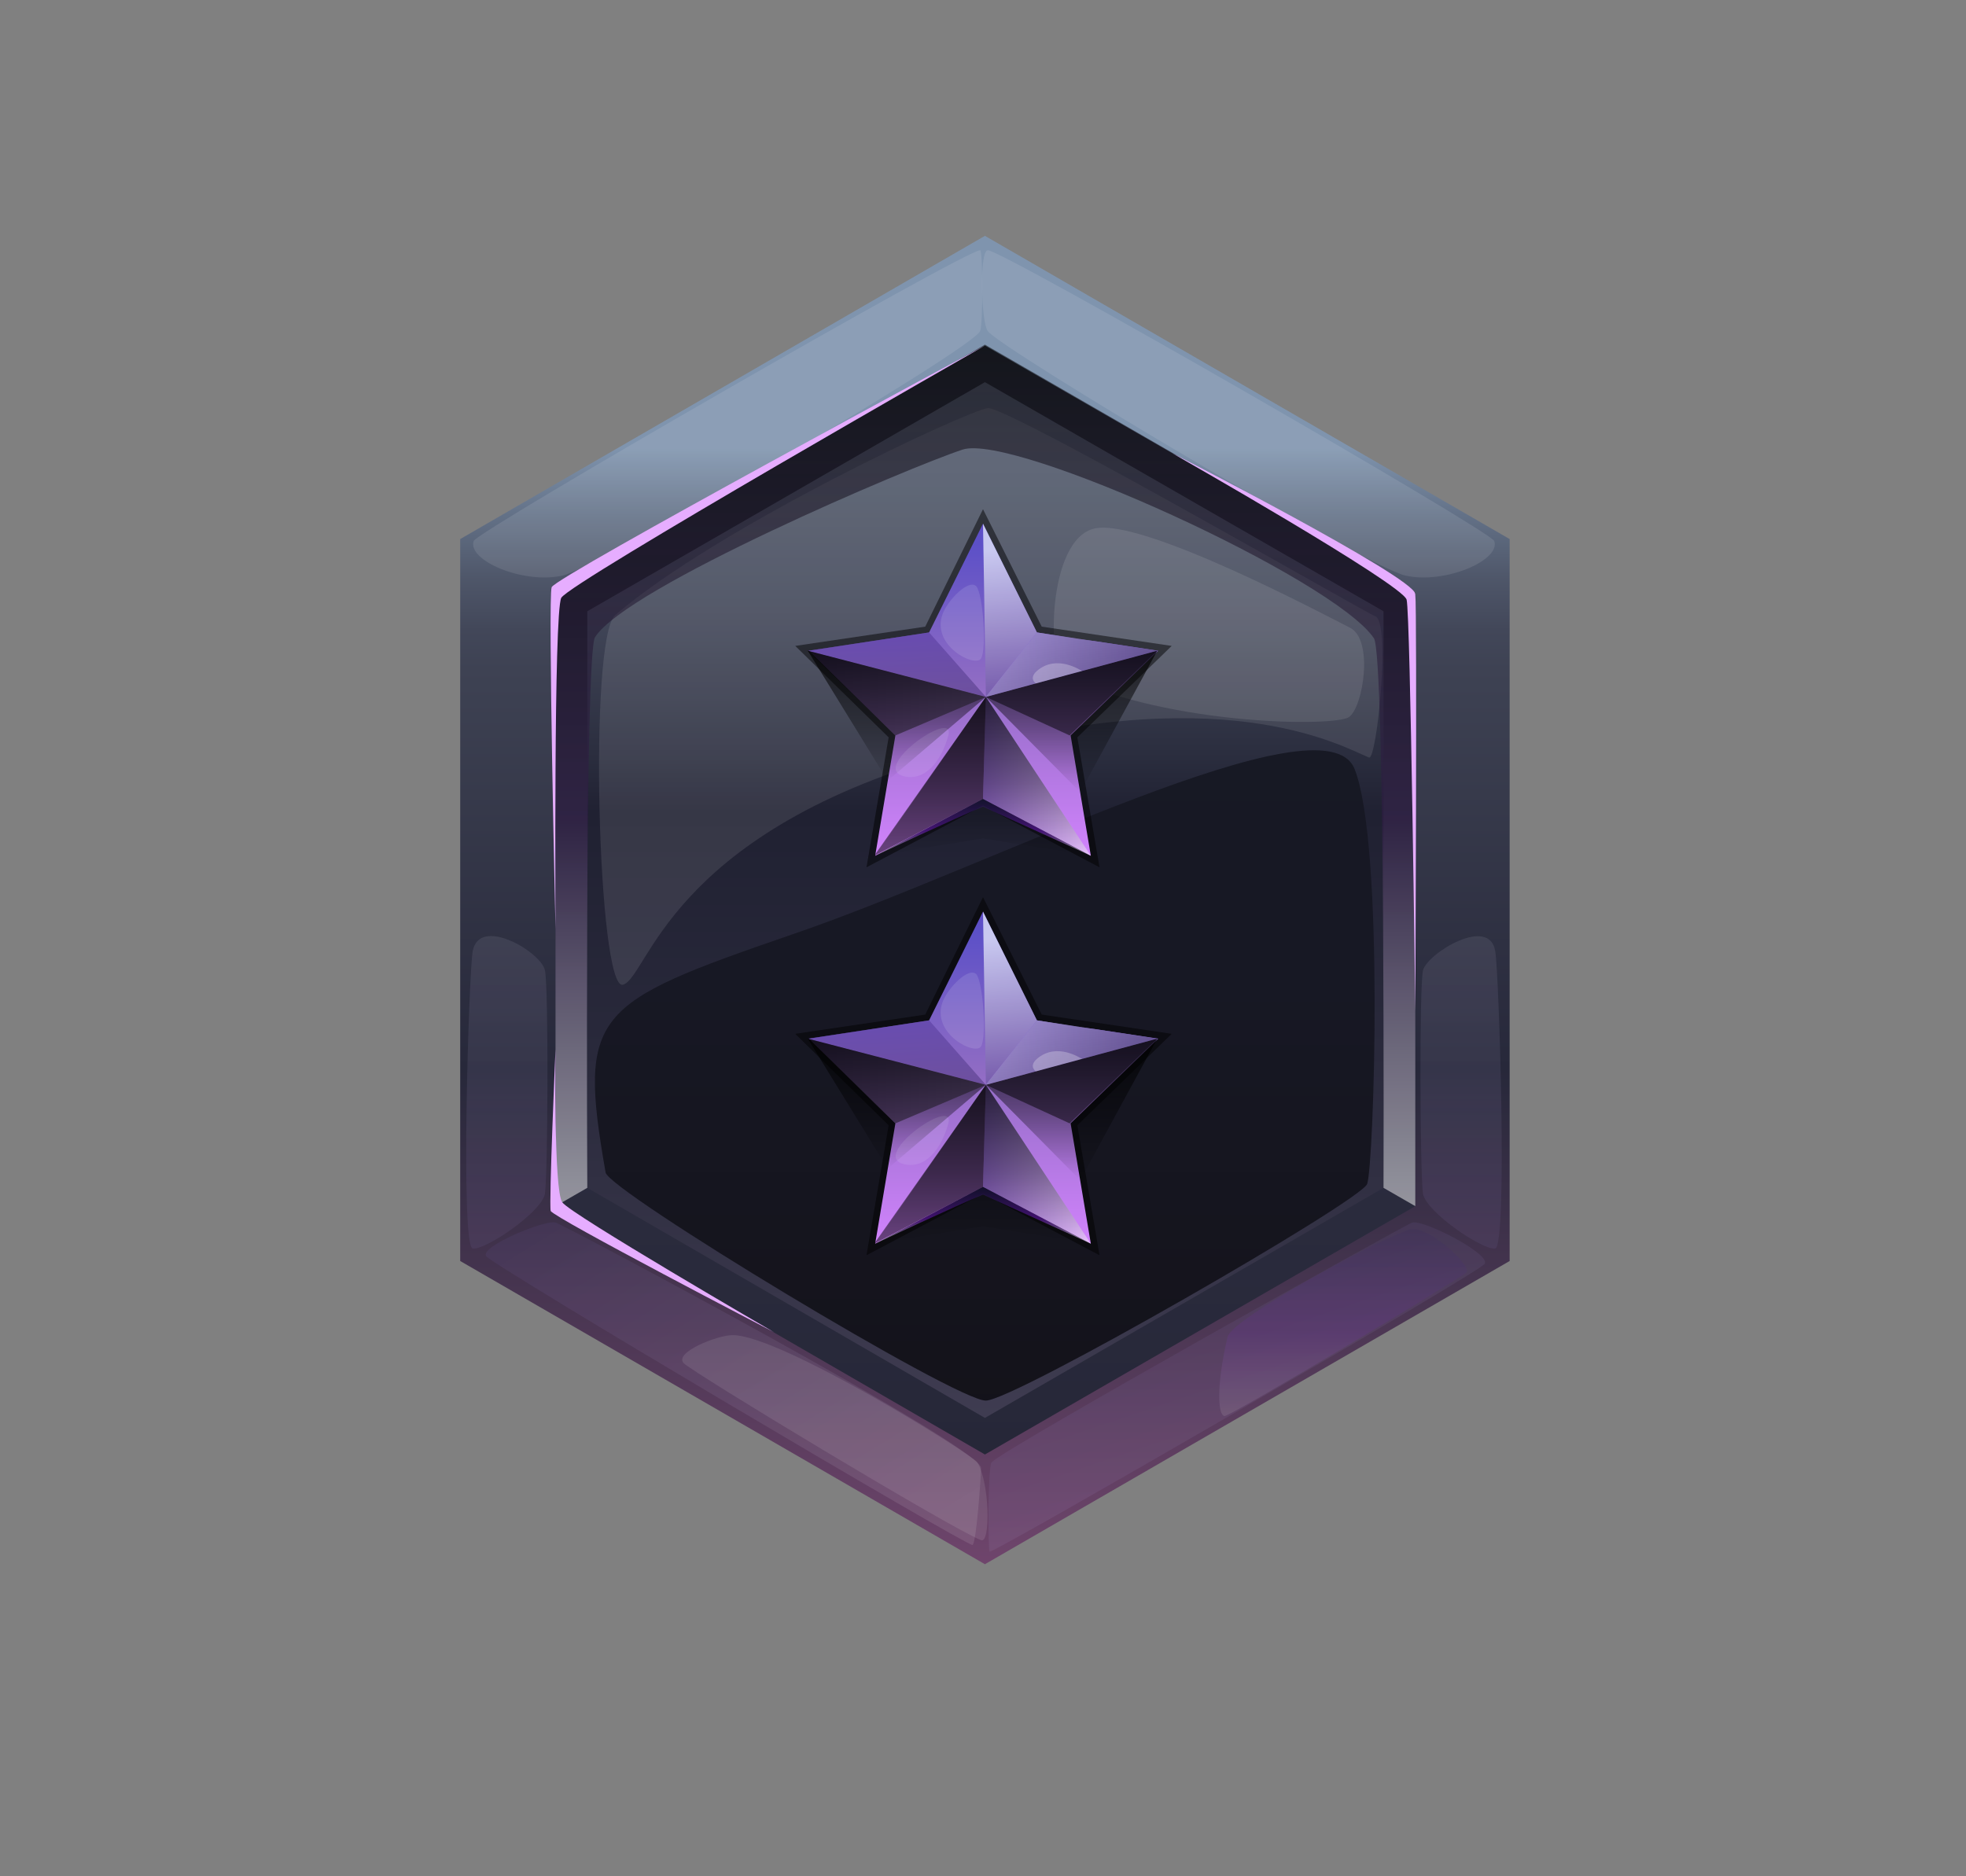 <?xml version="1.0" encoding="utf-8"?>
<!-- Generator: Adobe Illustrator 26.4.1, SVG Export Plug-In . SVG Version: 6.00 Build 0)  -->
<svg version="1.1" id="Слой_1" xmlns="http://www.w3.org/2000/svg" xmlns:xlink="http://www.w3.org/1999/xlink" x="0px" y="0px"
	 viewBox="0 0 204.2 194.9" style="enable-background:new 0 0 204.2 194.9;" xml:space="preserve">
<rect x="0" y="0" width="204.2" height="194.9" fill="#808080" stroke="none"/>
<style type="text/css">
	.st0{fill:url(#SVGID_1_);}
	.st1{fill:url(#SVGID_00000045594178767679520510000003195910282521610162_);}
	.st2{fill:url(#SVGID_00000054258837266660071560000010491650404203786644_);}
	.st3{opacity:0.1;fill:#FFFFFF;enable-background:new    ;}
	.st4{opacity:0.1;fill:url(#SVGID_00000039839298169338142480000000813197448643219390_);enable-background:new    ;}
	.st5{opacity:0.1;fill:url(#SVGID_00000010283079508017607090000011399659635533905597_);enable-background:new    ;}
	.st6{opacity:0.1;fill:url(#SVGID_00000064356428866092520840000011959349319491648693_);enable-background:new    ;}
	.st7{opacity:0.1;fill:url(#SVGID_00000120532369139919015800000016522471354235712665_);enable-background:new    ;}
	.st8{fill:url(#SVGID_00000158024365016681691320000014597422341737659015_);}
	.st9{opacity:0.5;fill:url(#SVGID_00000137133609334145433090000008127995451210018735_);enable-background:new    ;}
	.st10{fill:#E6ADFF;}
	.st11{opacity:0.1;fill:url(#SVGID_00000179644879698751264170000009908949883291008915_);enable-background:new    ;}
	.st12{display:none;}
	
		.st13{display:inline;opacity:0.5;fill:url(#SVGID_00000135690439131712610550000003155352984467055021_);enable-background:new    ;}
	.st14{display:inline;fill:url(#SVGID_00000004520600347933447290000014255036468743030658_);}
	
		.st15{display:inline;opacity:0.4;fill:url(#SVGID_00000179609947350596318090000004644931846709257624_);enable-background:new    ;}
	
		.st16{display:inline;opacity:0.5;fill:url(#SVGID_00000020383562390459591180000012086186222101350803_);enable-background:new    ;}
	.st17{display:inline;opacity:0.1;fill:#FFFFFF;enable-background:new    ;}
	.st18{display:inline;fill:#E6ADFF;}
	
		.st19{display:inline;opacity:0.5;fill:url(#SVGID_00000018225167416623519950000004052380777965528972_);enable-background:new    ;}
	.st20{display:inline;fill:url(#SVGID_00000163774362580813448410000017513403901001005993_);}
	
		.st21{display:inline;opacity:0.4;fill:url(#SVGID_00000030470781542299862560000017408952103527325096_);enable-background:new    ;}
	
		.st22{display:inline;opacity:0.5;fill:url(#SVGID_00000008115922333245346330000003012713206505742743_);enable-background:new    ;}
	
		.st23{display:inline;opacity:0.5;fill:url(#SVGID_00000006701817309899819160000017656868585050056367_);enable-background:new    ;}
	.st24{display:inline;fill:url(#SVGID_00000111164143026933801520000005798094697066019468_);}
	
		.st25{display:inline;opacity:0.4;fill:url(#SVGID_00000121993472394161770870000013486959059009168535_);enable-background:new    ;}
	
		.st26{display:inline;opacity:0.5;fill:url(#SVGID_00000078045856134417279610000010870781750991121070_);enable-background:new    ;}
	.st27{fill:url(#SVGID_00000091702618426248245750000009450686158899696785_);fill-opacity:0.49;}
	.st28{fill:url(#SVGID_00000093136380232522338500000009554637332664505998_);}
	.st29{opacity:0.5;fill:url(#SVGID_00000029024510934297619690000008566847952946702721_);}
	.st30{fill:url(#SVGID_00000076571258974904786370000007125250088458527417_);fill-opacity:0.49;}
	.st31{fill:url(#SVGID_00000093168202631103908020000002957749266812859034_);fill-opacity:0.49;}
	.st32{opacity:0.5;fill:url(#SVGID_00000051373182385452838040000017284446725535803816_);}
	.st33{opacity:0.73;fill:url(#SVGID_00000108270811894961094710000015012482620445622408_);}
	.st34{opacity:0.78;fill:url(#SVGID_00000068660650962329023600000007982967043603052221_);}
	.st35{opacity:0.35;fill:url(#SVGID_00000101795591969889208070000009870055160189214367_);}
	.st36{opacity:0.5;fill:url(#SVGID_00000092453321657003965720000000682406990814897338_);}
	.st37{opacity:0.26;fill:#FFFFFF;}
	.st38{opacity:0.5;fill:url(#SVGID_00000173143042676023732680000000936140748190091961_);}
	.st39{fill:url(#SVGID_00000025401891370285482140000004827288263221233561_);fill-opacity:0.7;}
	.st40{fill:url(#SVGID_00000102533027372167016510000004516049385716910208_);fill-opacity:0.7;}
	.st41{fill:url(#SVGID_00000010284848654831119630000006057834918474373299_);fill-opacity:0.7;}
	.st42{opacity:0.12;fill:#F7FFFF;}
	.st43{opacity:0.1;fill:#F7FFFF;}
	.st44{fill:url(#SVGID_00000079474345440434372100000016529182803399266946_);fill-opacity:0.49;}
	.st45{fill:url(#SVGID_00000131337748363471470190000004625763110481610942_);}
	.st46{opacity:0.5;fill:url(#SVGID_00000037656010089018913810000016331870537001746082_);}
	.st47{fill:url(#SVGID_00000154398948294407918870000004247119375936145853_);fill-opacity:0.49;}
	.st48{fill:url(#SVGID_00000016763106359951126610000006968979804145515947_);fill-opacity:0.49;}
	.st49{opacity:0.5;fill:url(#SVGID_00000065054845427363805800000013856999730125863300_);}
	.st50{opacity:0.73;fill:url(#SVGID_00000155832320202803866870000005592115084471323819_);}
	.st51{opacity:0.78;fill:url(#SVGID_00000074434665933446173990000011861573862441879996_);}
	.st52{opacity:0.35;fill:url(#SVGID_00000009576856805134055160000011357100162288139434_);}
	.st53{opacity:0.5;fill:url(#SVGID_00000147178262643303742830000002688737592130970033_);}
	.st54{opacity:0.5;fill:url(#SVGID_00000024002968880391230200000000852840772080174494_);}
	.st55{fill:url(#SVGID_00000096044539729567094920000004780233305198513599_);fill-opacity:0.7;}
	.st56{fill:url(#SVGID_00000106135278195836765580000011985136163153968799_);fill-opacity:0.7;}
	.st57{fill:url(#SVGID_00000002348324910503646090000011524063160270480812_);fill-opacity:0.7;}
</style>
<g>
	<g>
		<g>
			
				<linearGradient id="SVGID_1_" gradientUnits="userSpaceOnUse" x1="102.33" y1="30.019" x2="102.33" y2="148.359" gradientTransform="matrix(1 0 0 -1 0 194.882)">
				<stop  offset="0" style="stop-color:#72466E"/>
				<stop  offset="0.454" style="stop-color:#27283A"/>
				<stop  offset="0.806" style="stop-color:#3E4253"/>
				<stop  offset="0.84" style="stop-color:#424759"/>
				<stop  offset="0.887" style="stop-color:#4F576A"/>
				<stop  offset="0.941" style="stop-color:#637187"/>
				<stop  offset="1" style="stop-color:#7F94AE"/>
				<stop  offset="1" style="stop-color:#7F94AE"/>
			</linearGradient>
			<polygon class="st0" points="102.3,24.5 47.8,56 47.8,131 102.3,162.5 156.8,131 156.8,56 			"/>
			
				<linearGradient id="SVGID_00000143595124930635883250000000224125034841322904_" gradientUnits="userSpaceOnUse" x1="102.33" y1="151.887" x2="102.33" y2="44.078" gradientTransform="matrix(1 0 0 -1 0 194.882)">
				<stop  offset="0" style="stop-color:#292D39"/>
				<stop  offset="0.194" style="stop-color:#242734"/>
				<stop  offset="0.546" style="stop-color:#2E2F42"/>
				<stop  offset="1" style="stop-color:#262738"/>
			</linearGradient>
			<polygon style="fill:url(#SVGID_00000143595124930635883250000000224125034841322904_);" points="57.7,125.3 57.7,61.6 
				102.3,35.9 147,61.6 147,125.3 102.3,151.1 			"/>
			
				<linearGradient id="SVGID_00000111158260456439365820000010415295431800396178_" gradientUnits="userSpaceOnUse" x1="102.33" y1="47.567" x2="102.33" y2="155.217" gradientTransform="matrix(1 0 0 -1 0 194.882)">
				<stop  offset="0" style="stop-color:#3F3C51"/>
				<stop  offset="0.353" style="stop-color:#29293B"/>
				<stop  offset="0.585" style="stop-color:#202132"/>
				<stop  offset="0.642" style="stop-color:#2B2E3F"/>
				<stop  offset="0.779" style="stop-color:#424759"/>
				<stop  offset="0.903" style="stop-color:#4F5768"/>
				<stop  offset="1" style="stop-color:#545C6E"/>
			</linearGradient>
			<polygon style="fill:url(#SVGID_00000111158260456439365820000010415295431800396178_);" points="61,123.4 61,63.5 102.3,39.7 
				143.7,63.5 143.7,123.4 102.3,147.3 			"/>
			<path class="st3" d="M49.2,56.2c-0.7,2,5.1,4.5,9.2,3.6c4.1-0.9,42.4-23.4,43.4-25.4c0.3-0.6,0.3-8.4,0-8.4
				C100.4,25.9,49.5,55.2,49.2,56.2z"/>
			<path class="st3" d="M155.2,56.2c0.7,2-5.1,4.5-9.2,3.6s-42.1-23.6-43.4-25.4c-0.7-0.9-0.9-8.4,0-8.4
				C104,25.9,154.9,55.2,155.2,56.2z"/>
			
				<linearGradient id="SVGID_00000155135320534023540060000014934252024835371705_" gradientUnits="userSpaceOnUse" x1="52.709" y1="51.025" x2="52.709" y2="116.268" gradientTransform="matrix(1 0 0 -1 0 194.882)">
				<stop  offset="0" style="stop-color:#705AB8"/>
				<stop  offset="1" style="stop-color:#FFFFFF"/>
			</linearGradient>
			<path style="opacity:0.1;fill:url(#SVGID_00000155135320534023540060000014934252024835371705_);enable-background:new    ;" d="
				M49.1,98.8c-0.4,2.2-1.3,30.7,0,30.9c1.3,0.2,7.2-3.8,7.5-5.7c0.3-1.9,0.4-21.3,0-23.2C56.2,98.9,49.8,95.1,49.1,98.8z"/>
			
				<linearGradient id="SVGID_00000130622579190548469160000003669278540700502943_" gradientUnits="userSpaceOnUse" x1="-4883.159" y1="51.025" x2="-4883.159" y2="116.268" gradientTransform="matrix(-1 0 0 -1 -4731.418 194.882)">
				<stop  offset="0" style="stop-color:#705AB8"/>
				<stop  offset="1" style="stop-color:#FFFFFF"/>
			</linearGradient>
			<path style="opacity:0.1;fill:url(#SVGID_00000130622579190548469160000003669278540700502943_);enable-background:new    ;" d="
				M155.3,98.8c0.4,2.2,1.3,30.7,0,30.9c-1.3,0.2-7.2-3.8-7.5-5.7s-0.4-21.3,0-23.2C148.3,99,154.7,95.1,155.3,98.8z"/>
			
				<linearGradient id="SVGID_00000075140916698809832500000007964177087354855568_" gradientUnits="userSpaceOnUse" x1="62.651" y1="75.373" x2="89.025" y2="32.596" gradientTransform="matrix(1 0 0 -1 0 194.882)">
				<stop  offset="0" style="stop-color:#705AB8"/>
				<stop  offset="1" style="stop-color:#FFFFFF"/>
			</linearGradient>
			<path style="opacity:0.1;fill:url(#SVGID_00000075140916698809832500000007964177087354855568_);enable-background:new    ;" d="
				M50.5,130.5c0.7,1,49.7,30,50.5,30c0.4,0,0.9-7.2,0.9-8c0-2.2-43.4-25.3-44.2-25.5C56.6,126.7,49.8,129.5,50.5,130.5z"/>
			
				<linearGradient id="SVGID_00000138556681974683863870000009533479960355078334_" gradientUnits="userSpaceOnUse" x1="121.408" y1="69.978" x2="140.298" y2="13.963" gradientTransform="matrix(1 0 0 -1 0 194.882)">
				<stop  offset="0" style="stop-color:#705AB8"/>
				<stop  offset="1" style="stop-color:#FFFFFF"/>
			</linearGradient>
			<path style="opacity:0.1;fill:url(#SVGID_00000138556681974683863870000009533479960355078334_);enable-background:new    ;" d="
				M154.2,131.3c-0.7,1-50.7,29.9-51.4,29.9c-0.2,0-0.2-9,0.2-9.3c1.6-1.6,43-24.7,43.7-24.9C147.9,126.7,154.9,130.3,154.2,131.3z"
				/>
			
				<linearGradient id="SVGID_00000076574516308143126230000011543695349787639691_" gradientUnits="userSpaceOnUse" x1="102.221" y1="40.146" x2="102.221" y2="130.345" gradientTransform="matrix(1 0 0 -1 0 194.882)">
				<stop  offset="0" style="stop-color:#121117"/>
				<stop  offset="0.146" style="stop-color:#14131B"/>
				<stop  offset="0.585" style="stop-color:#171824"/>
				<stop  offset="1" style="stop-color:#171924"/>
			</linearGradient>
			<path style="fill:url(#SVGID_00000076574516308143126230000011543695349787639691_);" d="M62.9,121.8
				c-2.9-16.6-1.3-17.6,19.3-24.7c20.6-7,55.4-25.1,58.5-17.2s2,41.2,1.3,43.1c-0.7,1.8-36.7,22.5-39.6,22.5
				C99.4,145.6,63.2,123.7,62.9,121.8z"/>
			<path class="st3" d="M142.8,64c-0.7-0.2-38.1-21.8-40.2-21.6c-2,0.2-28,12.3-38.7,21.5c-2.8,2.4-1.8,39.1,0.8,38.4
				c2.6-0.7,4.6-15.5,33.5-23.8c28.5-8.2,40.9-1.1,44,0.2C143,79,144.5,64.4,142.8,64z"/>
			
				<linearGradient id="SVGID_00000137829783335890684620000017374814371962840219_" gradientUnits="userSpaceOnUse" x1="102.33" y1="69.547" x2="102.33" y2="159.017" gradientTransform="matrix(1 0 0 -1 0 194.882)">
				<stop  offset="0" style="stop-color:#FFFFFF"/>
				<stop  offset="0.444" style="stop-color:#361D4D"/>
				<stop  offset="1" style="stop-color:#000000"/>
			</linearGradient>
			<path style="opacity:0.5;fill:url(#SVGID_00000137829783335890684620000017374814371962840219_);enable-background:new    ;" d="
				M57.7,125.3V61.6l44.6-25.8L147,61.6v63.7l-3.3-1.9c0,0,0.2-55.4-1-57.1c-4.2-6.2-37.3-21.3-42.7-19.6
				C94.5,48.5,65.1,61,61.8,66.2C60.7,68,61,123.4,61,123.4L57.7,125.3z"/>
			<path class="st3" d="M110.7,70.3c11.1,5.1,27.9,5.2,29.4,4.2c1.5-1,2.6-8.1,0.1-9.3c-2.4-1.2-21.5-11.4-26.5-10.3
				C108.7,56,108.7,69.4,110.7,70.3z"/>
			<path class="st10" d="M121.8,47.1c0,0,23.9,13.6,24.3,15.2S147,105,147,105s0.2-41.6,0-43.3C146.8,59.9,121.8,47.1,121.8,47.1z"
				/>
			<path class="st10" d="M57.7,96.5c0,0-0.8-34.4-0.4-35.5c0.4-1.1,45-25.1,45-25.1s-43.1,24.6-44,26.2
				C57.5,63.6,57.7,96.5,57.7,96.5z"/>
			<path class="st10" d="M57.7,109c0,0-0.2,14.7,0.7,15.9c0.8,1.2,22,13.5,22,13.5s-22.9-11.9-23.2-12.6C57,125,57.7,109,57.7,109z"
				/>
			<path class="st3" d="M76.1,138.7c-1.6,0-6.1,1.8-5.1,2.9c0.8,0.9,27.8,17.2,30.9,18.4c1,0.4,0.9-6-0.4-8.1
				C100.8,151,81.1,138.7,76.1,138.7z"/>
			
				<linearGradient id="SVGID_00000139292748716155904370000015764946436816694706_" gradientUnits="userSpaceOnUse" x1="139.471" y1="47.847" x2="139.471" y2="67.271" gradientTransform="matrix(1 0 0 -1 0 194.882)">
				<stop  offset="0" style="stop-color:#FFFFFF"/>
				<stop  offset="0.444" style="stop-color:#881DED"/>
				<stop  offset="1" style="stop-color:#262262"/>
			</linearGradient>
			<path style="opacity:0.1;fill:url(#SVGID_00000139292748716155904370000015764946436816694706_);enable-background:new    ;" d="
				M127.5,138.9c-1.2,5.1-1,8.2-0.3,8.2c0.7,0,24.5-14.3,25.1-14.9c0.7-0.6-3.8-4.8-5.7-4.5C144.8,127.9,127.9,136.9,127.5,138.9z"
				/>
		</g>
		<g class="st12">
			
				<linearGradient id="SVGID_00000106826589936480869140000004549015629390630076_" gradientUnits="userSpaceOnUse" x1="102.115" y1="109.247" x2="102.115" y2="67.547" gradientTransform="matrix(1 0 0 -1 0 194.882)">
				<stop  offset="0" style="stop-color:#4D3463"/>
				<stop  offset="0.444" style="stop-color:#170529"/>
				<stop  offset="1" style="stop-color:#12121A"/>
			</linearGradient>
			
				<path style="display:inline;opacity:0.5;fill:url(#SVGID_00000106826589936480869140000004549015629390630076_);enable-background:new    ;" d="
				M43.3,85.6l3.7,6.2l0.8,0.5l0,1.8c0,0,3.1,1.6,9.3,5c0.2,0.1,3.9,4,3.9,4s39.8,24.1,41.3,24.1c1.9,0,41.4-24.6,41.4-24.6
				s3.1-2.6,3.4-2.8l9.8-5.1v-2.6l0.7-0.4l3.3-6.2l-58.6,34.5L43.3,85.6z"/>
			
				<linearGradient id="SVGID_00000018917301993429368840000011135114357648967584_" gradientUnits="userSpaceOnUse" x1="102.12" y1="157.804" x2="102.12" y2="72.036" gradientTransform="matrix(1 0 0 -1 0 194.882)">
				<stop  offset="0" style="stop-color:#B16376"/>
				<stop  offset="0.454" style="stop-color:#574E66"/>
				<stop  offset="0.806" style="stop-color:#5B469C"/>
				<stop  offset="0.862" style="stop-color:#614996"/>
				<stop  offset="0.939" style="stop-color:#725186"/>
				<stop  offset="1" style="stop-color:#855A75"/>
			</linearGradient>
			<path style="display:inline;fill:url(#SVGID_00000018917301993429368840000011135114357648967584_);" d="M102.3,108.8L46,76
				c-2.2,5-2.7,9.6-2.7,9.6l3.7,6.2l55.3,32.1l0,0l55.3-32.1l3.3-6.2c0,0,0-4.7-2-9.6L102.3,108.8z"/>
			
				<linearGradient id="SVGID_00000037658734666893041030000011025873976631614637_" gradientUnits="userSpaceOnUse" x1="43.34" y1="90.092" x2="160.89" y2="90.092" gradientTransform="matrix(1 0 0 -1 0 194.882)">
				<stop  offset="0" style="stop-color:#000000"/>
				<stop  offset="0.454" style="stop-color:#655482"/>
				<stop  offset="0.806" style="stop-color:#594573"/>
				<stop  offset="0.836" style="stop-color:#54416D"/>
				<stop  offset="0.876" style="stop-color:#47375C"/>
				<stop  offset="0.922" style="stop-color:#31263F"/>
				<stop  offset="0.973" style="stop-color:#130F18"/>
				<stop  offset="1" style="stop-color:#000000"/>
			</linearGradient>
			
				<polygon style="display:inline;opacity:0.4;fill:url(#SVGID_00000037658734666893041030000011025873976631614637_);enable-background:new    ;" points="
				47,91.8 43.3,85.6 102.3,120.2 160.9,85.6 157.6,91.8 102.3,123.9 			"/>
			
				<linearGradient id="SVGID_00000174559989059079954530000009177501454176933815_" gradientUnits="userSpaceOnUse" x1="-4576.442" y1="73.665" x2="-4572.678" y2="118.122" gradientTransform="matrix(-0.994 0 0 -1 -4416.759 194.882)">
				<stop  offset="0" style="stop-color:#705AB8"/>
				<stop  offset="1" style="stop-color:#FFFFFF"/>
			</linearGradient>
			
				<path style="display:inline;opacity:0.5;fill:url(#SVGID_00000174559989059079954530000009177501454176933815_);enable-background:new    ;" d="
				M102.3,108.8v11.3l58.6-34.5c0,0-0.2-5.7-2-9.6L102.3,108.8z"/>
			<path class="st17" d="M48.9,78.5c-1.1,0-0.2,9.5,3.1,11.7c5.2,3.5,36.5,21.9,38.6,22c1.4,0,1.3-8.1,0.9-8.7
				C90.7,102.3,50.5,78.5,48.9,78.5z"/>
			<path class="st17" d="M119.7,99.1c-0.7,0.7-0.6,9.6,0.6,9.3c1.2-0.3,18.9-9.7,27.2-15.8c8.3-6.1,9.5-14.2,7.6-14
				C155.1,78.5,121.1,97.6,119.7,99.1z"/>
			<path class="st18" d="M73.6,103.4c0,0,26.9,16.2,28.7,16.2c1.7,0,23.2-13.1,23.2-13.1s-22.6,14.3-23.2,14.3
				C101.9,120.8,73.6,103.4,73.6,103.4z"/>
		</g>
		<g class="st12">
			
				<linearGradient id="SVGID_00000100344299351877641460000017274404399889814972_" gradientUnits="userSpaceOnUse" x1="102.115" y1="129.247" x2="102.115" y2="87.547" gradientTransform="matrix(1 0 0 -1 0 194.882)">
				<stop  offset="0" style="stop-color:#4D3463"/>
				<stop  offset="0.444" style="stop-color:#170529"/>
				<stop  offset="1" style="stop-color:#12121A"/>
			</linearGradient>
			
				<path style="display:inline;opacity:0.5;fill:url(#SVGID_00000100344299351877641460000017274404399889814972_);enable-background:new    ;" d="
				M43.3,65.6l3.7,6.2l0.8,0.5l0,1.8c0,0,3.1,1.6,9.3,5c0.2,0.1,3.9,4,3.9,4s39.8,24.1,41.3,24.1c1.9,0,41.4-24.6,41.4-24.6
				s3.1-2.6,3.4-2.8l9.8-5.1v-2.6l0.7-0.4l3.3-6.2l-58.6,34.5L43.3,65.6z"/>
			
				<linearGradient id="SVGID_00000039849333151173754500000017175302225211799176_" gradientUnits="userSpaceOnUse" x1="102.12" y1="177.804" x2="102.12" y2="92.036" gradientTransform="matrix(1 0 0 -1 0 194.882)">
				<stop  offset="0" style="stop-color:#B16376"/>
				<stop  offset="0.454" style="stop-color:#574E66"/>
				<stop  offset="0.806" style="stop-color:#5B469C"/>
				<stop  offset="0.862" style="stop-color:#614996"/>
				<stop  offset="0.939" style="stop-color:#725186"/>
				<stop  offset="1" style="stop-color:#855A75"/>
			</linearGradient>
			<path style="display:inline;fill:url(#SVGID_00000039849333151173754500000017175302225211799176_);" d="M102.3,88.8L46,56
				c-2.2,5-2.7,9.6-2.7,9.6l3.7,6.2l55.3,32.1l0,0l55.3-32.1l3.3-6.2c0,0,0-4.7-2-9.6L102.3,88.8z"/>
			
				<linearGradient id="SVGID_00000086676267058100767260000009366613090155291817_" gradientUnits="userSpaceOnUse" x1="43.34" y1="110.092" x2="160.89" y2="110.092" gradientTransform="matrix(1 0 0 -1 0 194.882)">
				<stop  offset="0" style="stop-color:#000000"/>
				<stop  offset="0.454" style="stop-color:#655482"/>
				<stop  offset="0.806" style="stop-color:#594573"/>
				<stop  offset="0.836" style="stop-color:#54416D"/>
				<stop  offset="0.876" style="stop-color:#47375C"/>
				<stop  offset="0.922" style="stop-color:#31263F"/>
				<stop  offset="0.973" style="stop-color:#130F18"/>
				<stop  offset="1" style="stop-color:#000000"/>
			</linearGradient>
			
				<polygon style="display:inline;opacity:0.4;fill:url(#SVGID_00000086676267058100767260000009366613090155291817_);enable-background:new    ;" points="
				47,71.8 43.3,65.6 102.3,100.2 160.9,65.6 157.6,71.8 102.3,103.9 			"/>
			
				<linearGradient id="SVGID_00000119796481399694915830000005715245803844504987_" gradientUnits="userSpaceOnUse" x1="-4576.442" y1="93.665" x2="-4572.678" y2="138.122" gradientTransform="matrix(-0.994 0 0 -1 -4416.759 194.882)">
				<stop  offset="0" style="stop-color:#705AB8"/>
				<stop  offset="1" style="stop-color:#FFFFFF"/>
			</linearGradient>
			
				<path style="display:inline;opacity:0.5;fill:url(#SVGID_00000119796481399694915830000005715245803844504987_);enable-background:new    ;" d="
				M102.3,88.8v11.3l58.6-34.5c0,0-0.2-5.7-2-9.6L102.3,88.8z"/>
			<path class="st17" d="M48.9,58.5c-1.1,0-0.2,9.5,3.1,11.7c5.2,3.5,36.5,21.9,38.6,22c1.4,0,1.3-8.1,0.9-8.7
				C90.7,82.3,50.5,58.5,48.9,58.5z"/>
			<path class="st17" d="M119.7,79.1c-0.7,0.7-0.6,9.6,0.6,9.3c1.2-0.3,18.9-9.7,27.2-15.8c8.3-6.1,9.5-14.2,7.6-14
				C155.1,58.5,121.1,77.6,119.7,79.1z"/>
			<path class="st18" d="M73.6,83.4c0,0,26.9,16.2,28.7,16.2c1.7,0,23.2-13.1,23.2-13.1s-22.6,14.3-23.2,14.3
				C101.9,100.8,73.6,83.4,73.6,83.4z"/>
		</g>
		<g class="st12">
			
				<linearGradient id="SVGID_00000078037749189660824050000002062140974706816188_" gradientUnits="userSpaceOnUse" x1="102.115" y1="89.247" x2="102.115" y2="47.547" gradientTransform="matrix(1 0 0 -1 0 194.882)">
				<stop  offset="0" style="stop-color:#4D3463"/>
				<stop  offset="0.444" style="stop-color:#170529"/>
				<stop  offset="1" style="stop-color:#12121A"/>
			</linearGradient>
			
				<path style="display:inline;opacity:0.5;fill:url(#SVGID_00000078037749189660824050000002062140974706816188_);enable-background:new    ;" d="
				M43.3,105.6l3.7,6.2l0.8,0.5l0,1.8c0,0,3.1,1.6,9.3,5c0.2,0.1,3.9,4,3.9,4s39.8,24.1,41.3,24.1c1.9,0,41.4-24.6,41.4-24.6
				s3.1-2.6,3.4-2.8l9.8-5.1v-2.6l0.7-0.4l3.3-6.2l-58.6,34.5L43.3,105.6z"/>
			
				<linearGradient id="SVGID_00000085933274751487569570000000904602438357495200_" gradientUnits="userSpaceOnUse" x1="102.12" y1="137.804" x2="102.12" y2="52.036" gradientTransform="matrix(1 0 0 -1 0 194.882)">
				<stop  offset="0" style="stop-color:#B16376"/>
				<stop  offset="0.454" style="stop-color:#574E66"/>
				<stop  offset="0.806" style="stop-color:#5B469C"/>
				<stop  offset="0.862" style="stop-color:#614996"/>
				<stop  offset="0.939" style="stop-color:#725186"/>
				<stop  offset="1" style="stop-color:#855A75"/>
			</linearGradient>
			<path style="display:inline;fill:url(#SVGID_00000085933274751487569570000000904602438357495200_);" d="M102.3,128.8L46,96
				c-2.2,5-2.7,9.6-2.7,9.6l3.7,6.2l55.3,32.1l0,0l55.3-32.1l3.3-6.2c0,0,0-4.7-2-9.6L102.3,128.8z"/>
			
				<linearGradient id="SVGID_00000133517128656512710440000017069473283308518834_" gradientUnits="userSpaceOnUse" x1="43.34" y1="70.092" x2="160.89" y2="70.092" gradientTransform="matrix(1 0 0 -1 0 194.882)">
				<stop  offset="0" style="stop-color:#000000"/>
				<stop  offset="0.454" style="stop-color:#655482"/>
				<stop  offset="0.806" style="stop-color:#594573"/>
				<stop  offset="0.836" style="stop-color:#54416D"/>
				<stop  offset="0.876" style="stop-color:#47375C"/>
				<stop  offset="0.922" style="stop-color:#31263F"/>
				<stop  offset="0.973" style="stop-color:#130F18"/>
				<stop  offset="1" style="stop-color:#000000"/>
			</linearGradient>
			
				<polygon style="display:inline;opacity:0.4;fill:url(#SVGID_00000133517128656512710440000017069473283308518834_);enable-background:new    ;" points="
				47,111.8 43.3,105.6 102.3,140.2 160.9,105.6 157.6,111.8 102.3,143.9 			"/>
			
				<linearGradient id="SVGID_00000071517980916358289300000009366757392490726321_" gradientUnits="userSpaceOnUse" x1="-4576.442" y1="53.665" x2="-4572.678" y2="98.122" gradientTransform="matrix(-0.994 0 0 -1 -4416.759 194.882)">
				<stop  offset="0" style="stop-color:#705AB8"/>
				<stop  offset="1" style="stop-color:#FFFFFF"/>
			</linearGradient>
			
				<path style="display:inline;opacity:0.5;fill:url(#SVGID_00000071517980916358289300000009366757392490726321_);enable-background:new    ;" d="
				M102.3,128.8v11.3l58.6-34.5c0,0-0.2-5.7-2-9.6L102.3,128.8z"/>
			<path class="st17" d="M48.9,98.5c-1.1,0-0.2,9.5,3.1,11.7c5.2,3.5,36.5,21.9,38.6,22c1.4,0,1.3-8.1,0.9-8.7
				C90.7,122.3,50.5,98.5,48.9,98.5z"/>
			<path class="st17" d="M119.7,119.1c-0.7,0.7-0.6,9.6,0.6,9.3c1.2-0.3,18.9-9.7,27.2-15.8c8.3-6.1,9.5-14.2,7.6-14
				C155.1,98.5,121.1,117.6,119.7,119.1z"/>
			<path class="st18" d="M73.6,123.4c0,0,26.9,16.2,28.7,16.2c1.7,0,23.2-13.1,23.2-13.1s-22.6,14.3-23.2,14.3
				C101.9,140.8,73.6,123.4,73.6,123.4z"/>
		</g>
	</g>
</g>
<g>
	
		<linearGradient id="SVGID_00000003091400853492095260000004168993863035362484_" gradientUnits="userSpaceOnUse" x1="102.12" y1="90.087" x2="102.12" y2="52.897">
		<stop  offset="0" style="stop-color:#000000"/>
		<stop  offset="0.444" style="stop-color:#000000"/>
		<stop  offset="1" style="stop-color:#000000"/>
	</linearGradient>
	<polygon style="fill:url(#SVGID_00000003091400853492095260000004168993863035362484_);fill-opacity:0.49;" points="102.1,83.7 
		90,90.1 92.3,76.6 82.6,67.1 96.1,65.1 102.1,52.9 108.2,65.1 121.7,67.1 111.9,76.6 114.2,90.1 	"/>
	
		<linearGradient id="SVGID_00000038390169733453805470000003238739741904208038_" gradientUnits="userSpaceOnUse" x1="102.12" y1="89.535" x2="102.12" y2="48.529">
		<stop  offset="0" style="stop-color:#D484FF"/>
		<stop  offset="0.449" style="stop-color:#906CC4"/>
		<stop  offset="0.806" style="stop-color:#5C50C7"/>
		<stop  offset="0.889" style="stop-color:#624BC6"/>
		<stop  offset="1" style="stop-color:#733DC4"/>
	</linearGradient>
	<polygon style="fill:url(#SVGID_00000038390169733453805470000003238739741904208038_);" points="120.3,67.6 113.7,66.6 112,66.4 
		107.7,65.7 102.1,54.4 96.5,65.7 84,67.6 93,76.4 90.9,88.9 102.1,83 113.3,88.9 111.2,76.4 	"/>
	<g>
		
			<linearGradient id="SVGID_00000014616394423432116130000001806304243805820564_" gradientUnits="userSpaceOnUse" x1="83.915" y1="71.982" x2="102.38" y2="71.982">
			<stop  offset="0" style="stop-color:#000000"/>
			<stop  offset="1" style="stop-color:#2B2B2B"/>
		</linearGradient>
		<polygon style="opacity:0.5;fill:url(#SVGID_00000014616394423432116130000001806304243805820564_);" points="83.9,67.6 
			102.4,72.4 93,76.4 		"/>
		
			<linearGradient id="SVGID_00000054259584931031785640000010805136632267718834_" gradientUnits="userSpaceOnUse" x1="102.38" y1="71.982" x2="120.196" y2="71.982">
			<stop  offset="0" style="stop-color:#000000"/>
			<stop  offset="0.444" style="stop-color:#000000"/>
			<stop  offset="1" style="stop-color:#000000"/>
		</linearGradient>
		<polygon style="fill:url(#SVGID_00000054259584931031785640000010805136632267718834_);fill-opacity:0.49;" points="120.2,67.6 
			102.4,72.4 111.1,76.4 		"/>
		
			<linearGradient id="SVGID_00000148619637112603993090000003883978790050548400_" gradientUnits="userSpaceOnUse" x1="90.844" y1="80.637" x2="102.38" y2="80.637">
			<stop  offset="0" style="stop-color:#000000"/>
			<stop  offset="0.444" style="stop-color:#000000"/>
			<stop  offset="1" style="stop-color:#000000"/>
		</linearGradient>
		<polygon style="fill:url(#SVGID_00000148619637112603993090000003883978790050548400_);fill-opacity:0.49;" points="102.1,83 
			102.4,72.4 90.8,88.9 		"/>
		
			<linearGradient id="SVGID_00000088839807742941466880000006665870325311048321_" gradientUnits="userSpaceOnUse" x1="102.056" y1="80.637" x2="113.267" y2="80.637">
			<stop  offset="0" style="stop-color:#705AB8"/>
			<stop  offset="1" style="stop-color:#FFFFFF"/>
		</linearGradient>
		<polygon style="opacity:0.5;fill:url(#SVGID_00000088839807742941466880000006665870325311048321_);" points="113.3,88.9 
			102.4,72.4 102.1,83 		"/>
		
			<linearGradient id="SVGID_00000048472201056813532870000005379364534532825731_" gradientUnits="userSpaceOnUse" x1="103.715" y1="57.089" x2="106.225" y2="80.099">
			<stop  offset="0" style="stop-color:#F0F5FF"/>
			<stop  offset="1" style="stop-color:#260073"/>
		</linearGradient>
		<polygon style="opacity:0.73;fill:url(#SVGID_00000048472201056813532870000005379364534532825731_);" points="102.1,54.4 
			102.4,72.4 107.7,65.7 		"/>
		
			<linearGradient id="SVGID_00000129899297261054133160000004871638240917715880_" gradientUnits="userSpaceOnUse" x1="102.38" y1="69.064" x2="120.196" y2="69.064">
			<stop  offset="0" style="stop-color:#AF96FF"/>
			<stop  offset="1" style="stop-color:#4D3396"/>
		</linearGradient>
		<polygon style="opacity:0.78;fill:url(#SVGID_00000129899297261054133160000004871638240917715880_);" points="120.2,67.6 
			102.4,72.4 107.7,65.7 		"/>
		
			<linearGradient id="SVGID_00000128470269075592079320000000859393021725019284_" gradientUnits="userSpaceOnUse" x1="109.81" y1="56.424" x2="112.32" y2="79.434">
			<stop  offset="0" style="stop-color:#FFFFFF"/>
			<stop  offset="1" style="stop-color:#000000"/>
		</linearGradient>
		<polygon style="opacity:0.35;fill:url(#SVGID_00000128470269075592079320000000859393021725019284_);" points="120.2,67.6 
			102.4,72.4 107.7,65.7 		"/>
		
			<linearGradient id="SVGID_00000096055091562713299950000002635989459893356975_" gradientUnits="userSpaceOnUse" x1="91.883" y1="58.38" x2="94.393" y2="81.39">
			<stop  offset="0" style="stop-color:#603CC2"/>
			<stop  offset="1" style="stop-color:#3A2D4F"/>
		</linearGradient>
		<polygon style="opacity:0.5;fill:url(#SVGID_00000096055091562713299950000002635989459893356975_);" points="96.5,65.7 
			102.4,72.4 83.9,67.6 		"/>
		<path class="st37" d="M107.7,69.7c-0.9,0.8-0.1,1.3-0.1,1.3l4.8-1.3C112.3,69.7,109.8,67.9,107.7,69.7z"/>
	</g>
	
		<linearGradient id="SVGID_00000053509761848858225890000006973617823745243825_" gradientUnits="userSpaceOnUse" x1="102.12" y1="88.886" x2="102.12" y2="82.992">
		<stop  offset="0" style="stop-color:#FFFFFF"/>
		<stop  offset="0.444" style="stop-color:#881DED"/>
		<stop  offset="1" style="stop-color:#262262"/>
	</linearGradient>
	<path style="opacity:0.5;fill:url(#SVGID_00000053509761848858225890000006973617823745243825_);" d="M90.9,88.9
		c0,0,8.5-4,11.2-5.1l11.2,5.1L102.1,83L90.9,88.9z"/>
	
		<linearGradient id="SVGID_00000043421176411075388790000009749257183594207637_" gradientUnits="userSpaceOnUse" x1="93.148" y1="81.111" x2="93.148" y2="67.561">
		<stop  offset="0" style="stop-color:#000000;stop-opacity:0"/>
		<stop  offset="0.444" style="stop-color:#000000;stop-opacity:0.5"/>
		<stop  offset="1" style="stop-color:#000000"/>
	</linearGradient>
	<polygon style="fill:url(#SVGID_00000043421176411075388790000009749257183594207637_);fill-opacity:0.7;" points="83.9,67.6 
		102.4,72.4 92.2,81.1 	"/>
	
		<linearGradient id="SVGID_00000170996720536951765080000006941251361923377593_" gradientUnits="userSpaceOnUse" x1="111.288" y1="82.273" x2="111.288" y2="67.561">
		<stop  offset="0" style="stop-color:#000000;stop-opacity:0"/>
		<stop  offset="0.444" style="stop-color:#000000;stop-opacity:0.5"/>
		<stop  offset="1" style="stop-color:#000000"/>
	</linearGradient>
	<polygon style="fill:url(#SVGID_00000170996720536951765080000006941251361923377593_);fill-opacity:0.7;" points="120.2,67.6 
		102.4,72.4 112.2,82.3 	"/>
	
		<linearGradient id="SVGID_00000069381398551569119090000011929727905759741579_" gradientUnits="userSpaceOnUse" x1="102.12" y1="88.886" x2="102.12" y2="72.388">
		<stop  offset="0" style="stop-color:#000000;stop-opacity:0"/>
		<stop  offset="0.444" style="stop-color:#000000;stop-opacity:0.5"/>
		<stop  offset="1" style="stop-color:#000000"/>
	</linearGradient>
	<polygon style="fill:url(#SVGID_00000069381398551569119090000011929727905759741579_);fill-opacity:0.7;" points="90.9,88.9 
		102.4,72.4 113.3,88.9 102.1,87.1 	"/>
	<path class="st42" d="M97.9,63.8c-1.2,3.3,3.4,5.6,4,4.6c0.6-1,0.2-6.7-0.5-7.5C100.6,60.1,98.4,62.4,97.9,63.8z"/>
	<path class="st43" d="M94.2,80.7c2.4,0.3,3.8-2.4,4.3-4.3C99.3,73.4,89.8,80.1,94.2,80.7z"/>
</g>
<g>
	
		<linearGradient id="SVGID_00000042734480545568923640000016380528462432264101_" gradientUnits="userSpaceOnUse" x1="102.12" y1="130.387" x2="102.12" y2="93.196">
		<stop  offset="0" style="stop-color:#000000"/>
		<stop  offset="0.444" style="stop-color:#000000"/>
		<stop  offset="1" style="stop-color:#000000"/>
	</linearGradient>
	<polygon style="fill:url(#SVGID_00000042734480545568923640000016380528462432264101_);fill-opacity:0.49;" points="102.1,124 
		90,130.4 92.3,116.9 82.6,107.4 96.1,105.4 102.1,93.2 108.2,105.4 121.7,107.4 111.9,116.9 114.2,130.4 	"/>
	
		<linearGradient id="SVGID_00000106145293597073670940000001505764756638010285_" gradientUnits="userSpaceOnUse" x1="102.12" y1="129.834" x2="102.12" y2="88.828">
		<stop  offset="0" style="stop-color:#D484FF"/>
		<stop  offset="0.449" style="stop-color:#906CC4"/>
		<stop  offset="0.806" style="stop-color:#5C50C7"/>
		<stop  offset="0.889" style="stop-color:#624BC6"/>
		<stop  offset="1" style="stop-color:#733DC4"/>
	</linearGradient>
	<polygon style="fill:url(#SVGID_00000106145293597073670940000001505764756638010285_);" points="120.3,107.9 113.7,106.9 
		112,106.7 107.7,106 102.1,94.7 96.5,106 84,107.9 93,116.7 90.9,129.2 102.1,123.3 113.3,129.2 111.2,116.7 	"/>
	<g>
		
			<linearGradient id="SVGID_00000182528258120983518080000003152617658922125731_" gradientUnits="userSpaceOnUse" x1="83.915" y1="112.281" x2="102.38" y2="112.281">
			<stop  offset="0" style="stop-color:#000000"/>
			<stop  offset="1" style="stop-color:#2B2B2B"/>
		</linearGradient>
		<polygon style="opacity:0.5;fill:url(#SVGID_00000182528258120983518080000003152617658922125731_);" points="83.9,107.9 
			102.4,112.7 93,116.7 		"/>
		
			<linearGradient id="SVGID_00000090254496167411943260000001230615993130621089_" gradientUnits="userSpaceOnUse" x1="102.38" y1="112.281" x2="120.196" y2="112.281">
			<stop  offset="0" style="stop-color:#000000"/>
			<stop  offset="0.444" style="stop-color:#000000"/>
			<stop  offset="1" style="stop-color:#000000"/>
		</linearGradient>
		<polygon style="fill:url(#SVGID_00000090254496167411943260000001230615993130621089_);fill-opacity:0.49;" points="120.2,107.9 
			102.4,112.7 111.1,116.7 		"/>
		
			<linearGradient id="SVGID_00000144303059252791452170000005206614273152559796_" gradientUnits="userSpaceOnUse" x1="90.844" y1="120.937" x2="102.38" y2="120.937">
			<stop  offset="0" style="stop-color:#000000"/>
			<stop  offset="0.444" style="stop-color:#000000"/>
			<stop  offset="1" style="stop-color:#000000"/>
		</linearGradient>
		<polygon style="fill:url(#SVGID_00000144303059252791452170000005206614273152559796_);fill-opacity:0.49;" points="102.1,123.3 
			102.4,112.7 90.8,129.2 		"/>
		
			<linearGradient id="SVGID_00000174598047522793726470000016181168549584003747_" gradientUnits="userSpaceOnUse" x1="102.056" y1="120.937" x2="113.267" y2="120.937">
			<stop  offset="0" style="stop-color:#705AB8"/>
			<stop  offset="1" style="stop-color:#FFFFFF"/>
		</linearGradient>
		<polygon style="opacity:0.5;fill:url(#SVGID_00000174598047522793726470000016181168549584003747_);" points="113.3,129.2 
			102.4,112.7 102.1,123.3 		"/>
		
			<linearGradient id="SVGID_00000018954169032065173660000014118302395112738458_" gradientUnits="userSpaceOnUse" x1="103.715" y1="97.388" x2="106.225" y2="120.398">
			<stop  offset="0" style="stop-color:#F0F5FF"/>
			<stop  offset="1" style="stop-color:#260073"/>
		</linearGradient>
		<polygon style="opacity:0.73;fill:url(#SVGID_00000018954169032065173660000014118302395112738458_);" points="102.1,94.7 
			102.4,112.7 107.7,106 		"/>
		
			<linearGradient id="SVGID_00000022542170557330516290000010765501811388018315_" gradientUnits="userSpaceOnUse" x1="102.38" y1="109.363" x2="120.196" y2="109.363">
			<stop  offset="0" style="stop-color:#AF96FF"/>
			<stop  offset="1" style="stop-color:#4D3396"/>
		</linearGradient>
		<polygon style="opacity:0.78;fill:url(#SVGID_00000022542170557330516290000010765501811388018315_);" points="120.2,107.9 
			102.4,112.7 107.7,106 		"/>
		
			<linearGradient id="SVGID_00000157296940972580426340000007177218675289686948_" gradientUnits="userSpaceOnUse" x1="109.81" y1="96.723" x2="112.32" y2="119.733">
			<stop  offset="0" style="stop-color:#FFFFFF"/>
			<stop  offset="1" style="stop-color:#000000"/>
		</linearGradient>
		<polygon style="opacity:0.35;fill:url(#SVGID_00000157296940972580426340000007177218675289686948_);" points="120.2,107.9 
			102.4,112.7 107.7,106 		"/>
		
			<linearGradient id="SVGID_00000175302484147348698010000007340816870714416532_" gradientUnits="userSpaceOnUse" x1="91.883" y1="98.679" x2="94.393" y2="121.689">
			<stop  offset="0" style="stop-color:#603CC2"/>
			<stop  offset="1" style="stop-color:#3A2D4F"/>
		</linearGradient>
		<polygon style="opacity:0.5;fill:url(#SVGID_00000175302484147348698010000007340816870714416532_);" points="96.5,106 
			102.4,112.7 83.9,107.9 		"/>
		<path class="st37" d="M107.7,110c-0.9,0.8-0.1,1.3-0.1,1.3l4.8-1.3C112.3,110,109.8,108.2,107.7,110z"/>
	</g>
	
		<linearGradient id="SVGID_00000113326075217052488560000009603773387528332178_" gradientUnits="userSpaceOnUse" x1="102.12" y1="129.185" x2="102.12" y2="123.291">
		<stop  offset="0" style="stop-color:#FFFFFF"/>
		<stop  offset="0.444" style="stop-color:#881DED"/>
		<stop  offset="1" style="stop-color:#262262"/>
	</linearGradient>
	<path style="opacity:0.5;fill:url(#SVGID_00000113326075217052488560000009603773387528332178_);" d="M90.9,129.2
		c0,0,8.5-4,11.2-5.1l11.2,5.1l-11.2-5.9L90.9,129.2z"/>
	
		<linearGradient id="SVGID_00000079447299745180992520000009389175107657253266_" gradientUnits="userSpaceOnUse" x1="93.148" y1="121.41" x2="93.148" y2="107.86">
		<stop  offset="0" style="stop-color:#000000;stop-opacity:0"/>
		<stop  offset="0.444" style="stop-color:#000000;stop-opacity:0.5"/>
		<stop  offset="1" style="stop-color:#000000"/>
	</linearGradient>
	<polygon style="fill:url(#SVGID_00000079447299745180992520000009389175107657253266_);fill-opacity:0.7;" points="83.9,107.9 
		102.4,112.7 92.2,121.4 	"/>
	
		<linearGradient id="SVGID_00000082335617168521775580000017680139120012192959_" gradientUnits="userSpaceOnUse" x1="111.288" y1="122.572" x2="111.288" y2="107.86">
		<stop  offset="0" style="stop-color:#000000;stop-opacity:0"/>
		<stop  offset="0.444" style="stop-color:#000000;stop-opacity:0.5"/>
		<stop  offset="1" style="stop-color:#000000"/>
	</linearGradient>
	<polygon style="fill:url(#SVGID_00000082335617168521775580000017680139120012192959_);fill-opacity:0.7;" points="120.2,107.9 
		102.4,112.7 112.2,122.6 	"/>
	
		<linearGradient id="SVGID_00000152259837907588622570000005231522559744140694_" gradientUnits="userSpaceOnUse" x1="102.12" y1="129.185" x2="102.12" y2="112.688">
		<stop  offset="0" style="stop-color:#000000;stop-opacity:0"/>
		<stop  offset="0.444" style="stop-color:#000000;stop-opacity:0.5"/>
		<stop  offset="1" style="stop-color:#000000"/>
	</linearGradient>
	<polygon style="fill:url(#SVGID_00000152259837907588622570000005231522559744140694_);fill-opacity:0.7;" points="90.9,129.2 
		102.4,112.7 113.3,129.2 102.1,127.4 	"/>
	<path class="st42" d="M97.9,104.1c-1.2,3.3,3.4,5.6,4,4.6c0.6-1,0.2-6.7-0.5-7.5C100.6,100.4,98.4,102.7,97.9,104.1z"/>
	<path class="st43" d="M94.2,121c2.4,0.3,3.8-2.4,4.3-4.3C99.3,113.7,89.8,120.4,94.2,121z"/>
</g>
</svg>
